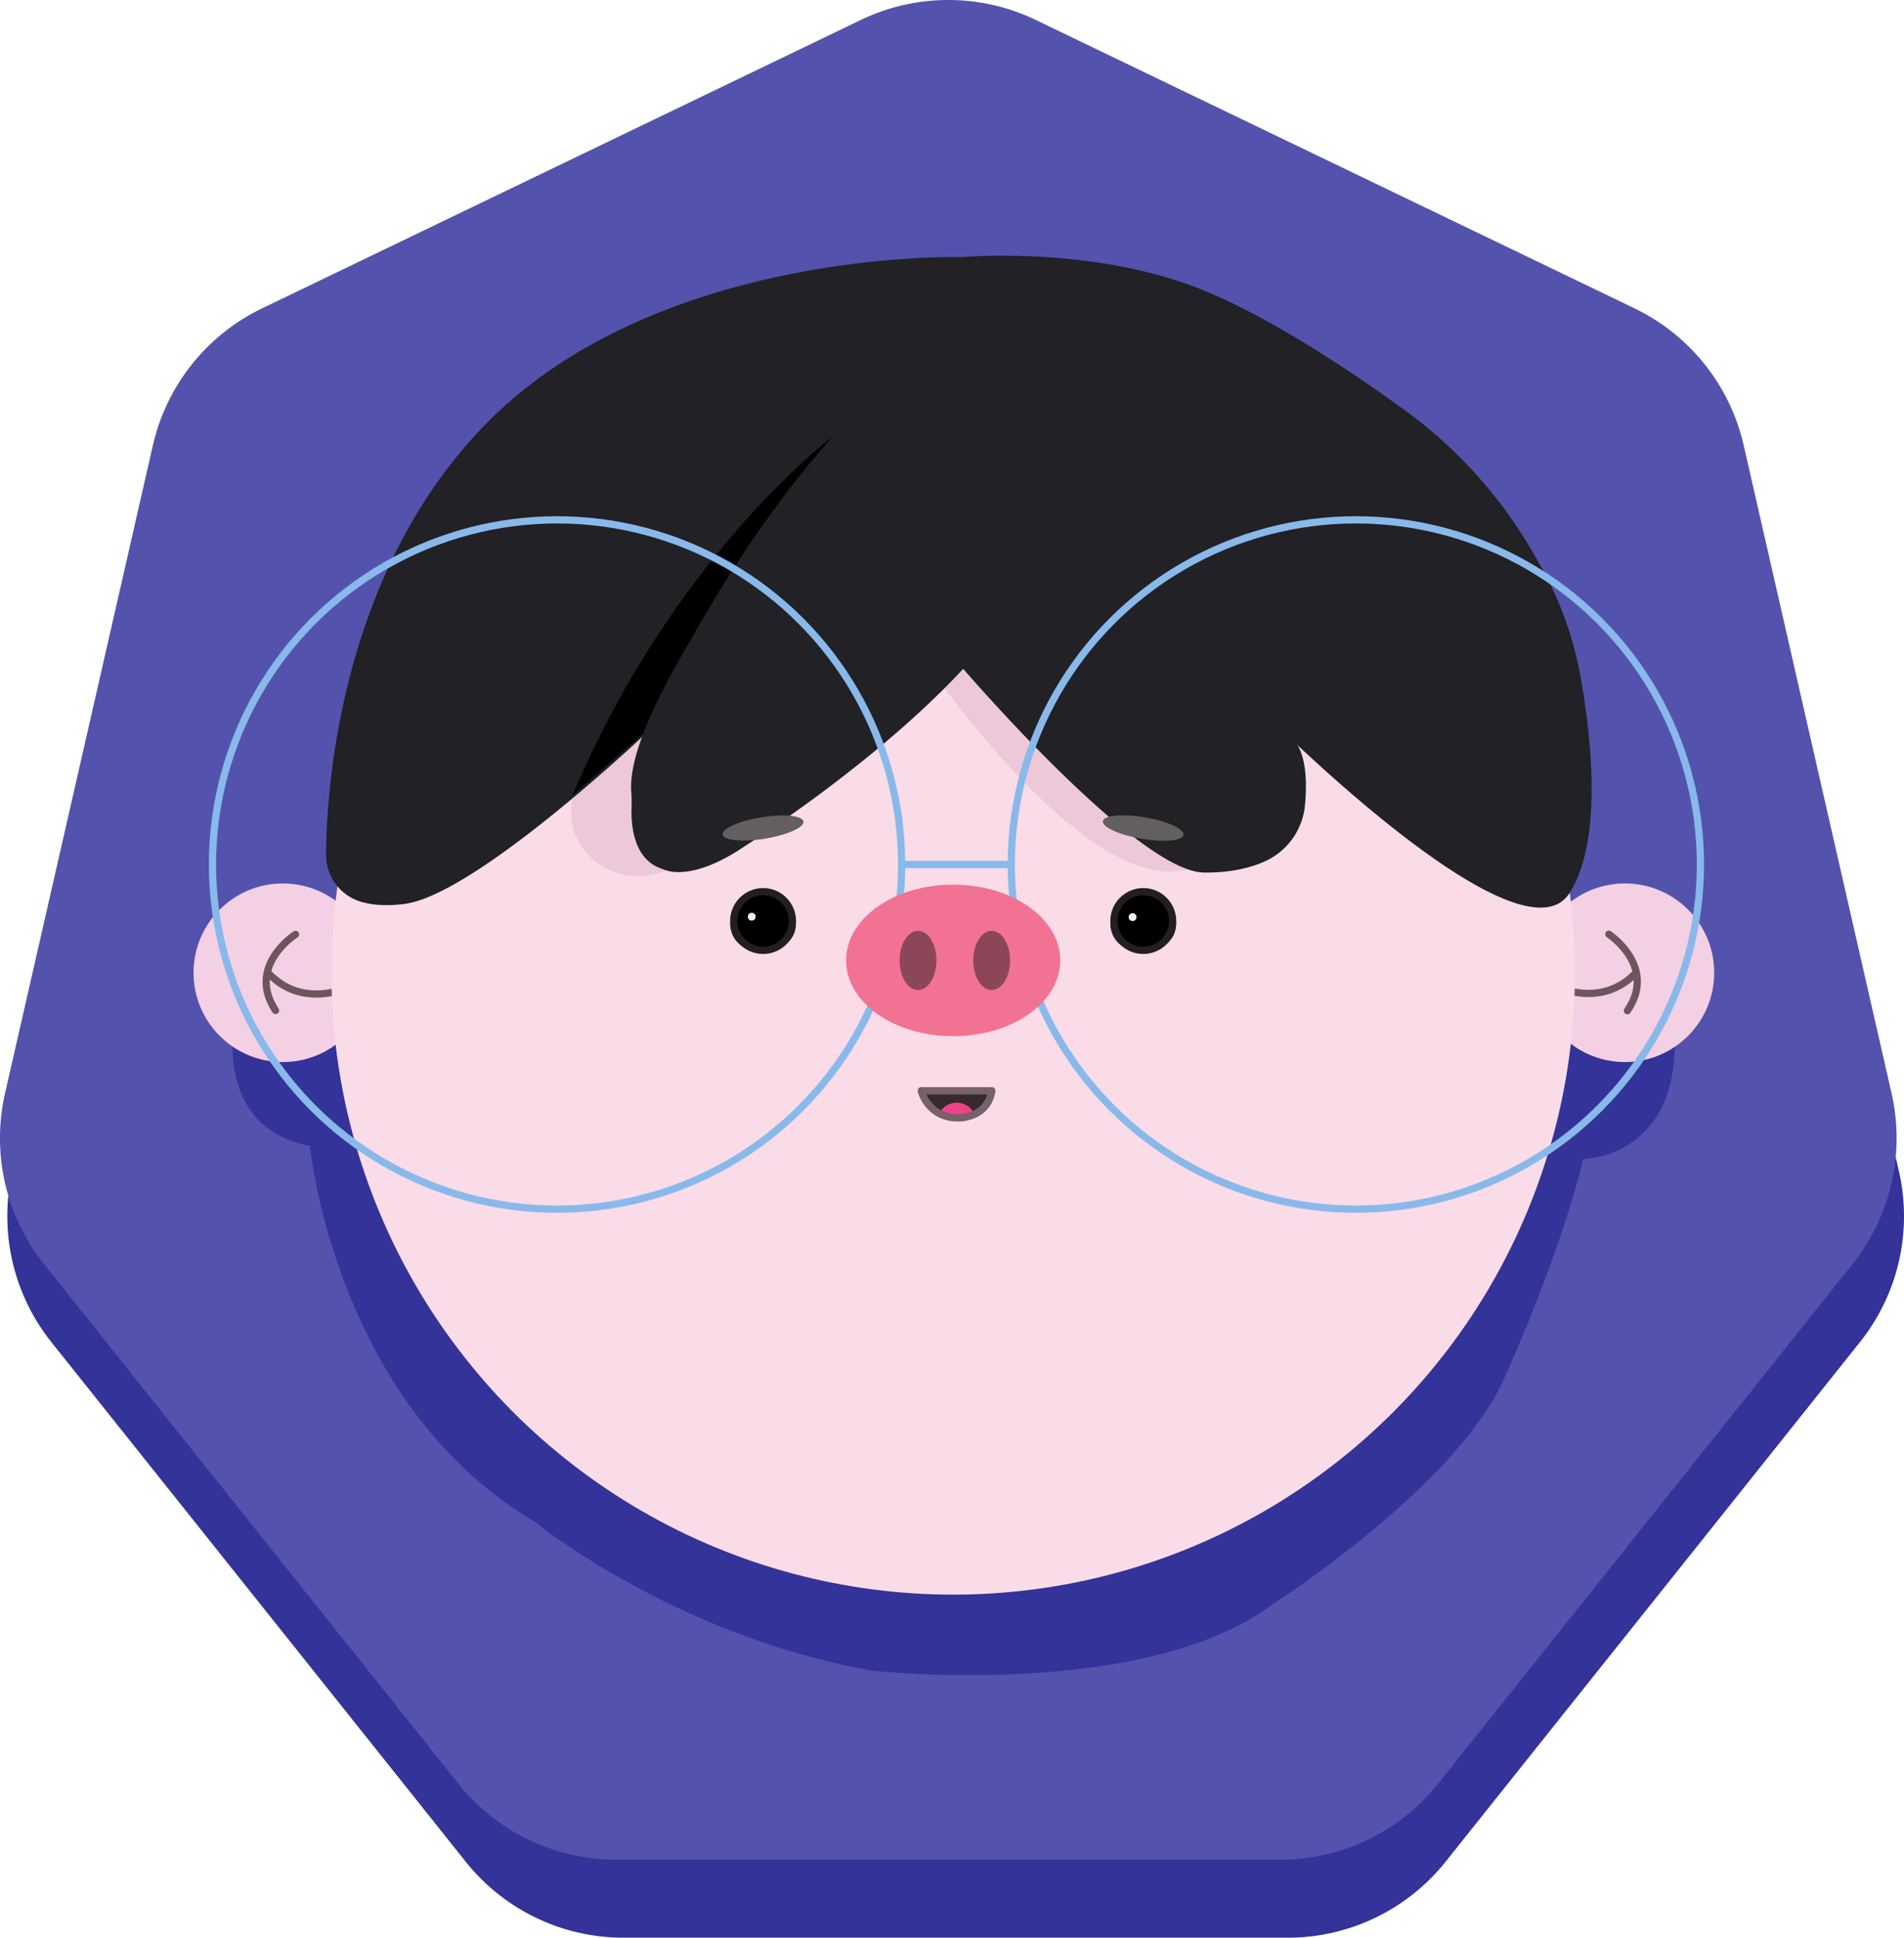 <svg id="abelavatar" xmlns="http://www.w3.org/2000/svg" viewBox="0 0 790.38 804.17">
  <title>Abel Hii</title>

  <g class="background">
    <path class="badge-shadow" d="M537.4,137,785.9,256.66a83.83,83.83,0,0,1,45.33,56.85L892.6,582.4a83.77,83.77,0,0,1-16.18,70.89l-172,215.63A83.78,83.78,0,0,1,639,900.47H363.14a83.76,83.76,0,0,1-65.5-31.55l-172-215.63a83.81,83.81,0,0,1-16.18-70.89l61.38-268.89a83.8,83.8,0,0,1,45.33-56.85L464.69,137A83.82,83.82,0,0,1,537.4,137Z" transform="translate(-104.32 -96.3)" style="fill: #339"/>
    <path class="badge" d="M534.33,104.6,782.82,224.26a83.82,83.82,0,0,1,45.34,56.85L889.53,550a83.81,83.81,0,0,1-16.18,70.89l-172,215.63a83.78,83.78,0,0,1-65.51,31.55H360.07a83.78,83.78,0,0,1-65.51-31.55l-172-215.63A83.81,83.81,0,0,1,106.42,550l61.37-268.89a83.82,83.82,0,0,1,45.34-56.85L461.62,104.6A83.75,83.75,0,0,1,534.33,104.6Z" transform="translate(-104.32 -96.3)" style="fill: #5353ad"/>
  </g>

  <g class="head">
    <g class="head-shadow shadow">
      <path d="M204,507s-17.46,55.77,29,64.89c0,0,10,106.81,93.6,156.16,0,0,57,46.65,139.24,61.52,0,0,113.39,12.84,167.1-27.72,0,0,68.35-43.56,92.68-87.12,3.56-6.37,26.75-58.75,35.86-97.43,0,0,49.78-.06,35.55-72.37S204,507,204,507Z" transform="translate(-104.32 -96.3)" style="fill: #339"/>
    </g>

    <g class="ears">
      <g class="left-ear">
        <circle cx="117.4" cy="403.7" r="37.06" style="fill: #f4d0e4"/>
        <path d="M256.15,502.69s-23.69,15.51-40.67-2.78" transform="translate(-104.32 -96.3)" style="fill: none;stroke: #6d555e;stroke-linecap: round;stroke-miterlimit: 10;stroke-width: 3px"/>
        <path d="M227,484.08s-20.54,13-8.3,31.6" transform="translate(-104.32 -96.3)" style="fill: none;stroke: #6d555e;stroke-linecap: round;stroke-miterlimit: 10;stroke-width: 3px"/>
      </g>
      <g class="right-ear">
        <circle cx="674.53" cy="403.7" r="37.06" style="fill: #f4d0e4"/>
        <path d="M742.69,502.06s23.4,15.95,40.72-2" transform="translate(-104.32 -96.3)" style="fill: none;stroke: #6d555e;stroke-linecap: round;stroke-miterlimit: 10;stroke-width: 3px"/>
        <path d="M772.16,484s20.3,13.38,7.72,31.75" transform="translate(-104.32 -96.3)" style="fill: none;stroke: #6d555e;stroke-linecap: round;stroke-miterlimit: 10;stroke-width: 3px"/>
      </g>
    </g>

    <circle class="face" cx="395.68" cy="403.7" r="258.09" style="fill: #f9dce7"/>

    <g class="hair">
      <path class="hair-shadow2 shadow" d="M493.05,377.19s57.77,82.8,98,80.75,29.67-22.18,29.67-22.18l-97.15-82.58Z" transform="translate(-104.32 -96.3)" style="fill: #edc8d9"/>
      <path class="hair-shadow1 shadow" d="M342.2,426.6c-5.45,22.18,17.12,39.78,38.23,31.06q1.59-.65,3.24-1.47s-24.43-.38-12-55.73Z" transform="translate(-104.32 -96.3)" style="fill: #edc8d9"/>
      <path class="main-hair" d="M640.06,402.53a11.93,11.93,0,0,1,1.91,2.1c19.72,18.53,96.78,89.27,113.9,62.27,13.66-21.53,9.21-63.38,4.66-89.17A146,146,0,0,0,745,333.23c-2-3.61-4.2-7.52-6.69-11.61a191.54,191.54,0,0,0-51.45-55.52c-20.6-14.92-52.13-36.12-80.21-48.19C560.12,197.9,503.74,203,503.74,203s-125.32-3.88-197.12,68.64C244,334.91,239.75,428.17,239.69,451a20.21,20.21,0,0,0,13.64,19.26c4.61,1.55,10.75,2.23,18.94,1.17,26.68-3.47,86.62-58.12,98.39-69.06C370.66,402.37,488.92,261,640.06,402.53Z" transform="translate(-104.32 -96.3)" style="fill: #212126"/>
      <path class="hair-shadow shadow" d="M371.7,400.46s28.26-66.64,78-122.75c0,0-66.16,49.74-107.73,148.75Z" transform="translate(-104.32 -96.3)"/>
      <path class="hair-fringe" d="M450.45,277.89s-86.82,106.86-84.1,146.91a59.46,59.46,0,0,1,.16,6.4c-.3,6.77.47,22,12.88,25.74,0,0,10.72,6.43,34.09-9.46,0,0,53.83-33.87,90.69-73.62,0,0,72.47,84.43,100,84.55,2.09,0,15,.36,26.21-5.1a28.51,28.51,0,0,0,15.67-23c.72-7.71.81-19-3.55-25.49a69.4,69.4,0,0,1-4.92-8.3c-8.74-18.2-38.58-75.92-84.48-119.27C497.92,225.11,450.45,277.89,450.45,277.89Z" transform="translate(-104.32 -96.3)" style="fill: #212126"/>
    </g>

    <g class="glasses">
      <circle cx="231.24" cy="358.78" r="143.04" style="fill: none;stroke: #88b9ea;stroke-miterlimit: 10;stroke-width: 3px"/>
      <circle cx="562.84" cy="358.78" r="143.04" style="fill: none;stroke: #88b9ea;stroke-miterlimit: 10;stroke-width: 3px"/>
      <line x1="419.8" y1="358.78" x2="374.28" y2="358.78" style="fill: none;stroke: #88b9ea;stroke-miterlimit: 10;stroke-width: 3px"/>
    </g>

    <g class="inner-face">
      
      <g class="nose">
        <ellipse class="nose-2" data-name="nose" cx="395.68" cy="398.59" rx="42.95" ry="29.95" style="fill: #f27293;stroke: #f27293;stroke-miterlimit: 10;stroke-width: 3px"/>
        <ellipse class="left-nostril" cx="381.09" cy="398.59" rx="7.64" ry="12.29" style="fill: #8c465a"/>
        <ellipse class="right-nostril" cx="411.65" cy="398.59" rx="7.64" ry="12.29" style="fill: #8c465a"/>
      </g>
      
      <path class="mouth" d="M516,549c-1.72,11.23-13.67,11.23-13.67,11.23-12.89,0-15.55-11.23-15.55-11.23" transform="translate(-104.32 -96.3)" style="fill: none;stroke: #6d555e;stroke-linecap: round;stroke-miterlimit: 10;stroke-width: 3px"/>
      
      <g class="open-mouth">
        <path class="open-mouth-black" d="M516,549c-1.72,11.23-13.67,11.23-13.67,11.23-12.89,0-15.55-11.23-15.55-11.23Z" transform="translate(-104.32 -96.3)" style="fill: #352a2e"/>
        <path class="open-mouth-tongue" d="M494.37,557.7a12.61,12.61,0,0,1,2-2,8.29,8.29,0,0,1,9.1-.72,6.1,6.1,0,0,1,2.85,3,18.78,18.78,0,0,1-7,1.28A20.23,20.23,0,0,1,494.37,557.7Z" transform="translate(-104.32 -96.3)" style="fill: #ee4289"/>
        <path class="open-mouth-outline" d="M516,549c-1.72,11.23-13.67,11.23-13.67,11.23-12.89,0-15.55-11.23-15.55-11.23Z" transform="translate(-104.32 -96.3)" style="fill: none;stroke: #77616a;stroke-linecap: round;stroke-linejoin: round;stroke-width: 3px"/>
      </g>
      
      <g class="eyes">
        <path class="left-eye2" d="M433.23,479.36c0,10.24-12.14,10.24-12.14,10.24-12.89,0-12.18-10.24-12.18-10.24" transform="translate(-104.32 -96.3)" style="fill: none;stroke: #231f20;stroke-miterlimit: 10;stroke-width: 3px"/>
        <g class="left-eye">
          <circle cx="316.77" cy="382.23" r="12.18" style="stroke: #231f20;stroke-miterlimit: 10;stroke-width: 3px"/>
          <circle cx="312.06" cy="380.44" r="1.62" style="fill: #efefef"/>
        </g>
        <path class="right-eye2" d="M591.08,479.36c0,10.24-12.15,10.24-12.15,10.24-12.89,0-12.18-10.24-12.18-10.24" transform="translate(-104.32 -96.3)" style="fill: none;stroke: #231f20;stroke-linecap: round;stroke-miterlimit: 10;stroke-width: 3px"/>
        <g class="right-eye">
          <circle cx="474.59" cy="382.23" r="12.18" style="stroke: #231f20;stroke-miterlimit: 10;stroke-width: 3px"/>
          <circle cx="470.15" cy="380.61" r="1.62" style="fill: #efefef"/>
        </g>
      </g>
      
      <g class="eyebrows">
        <ellipse class="eyebrow-left" cx="421.07" cy="439.95" rx="16.98" ry="4.5" transform="translate(-169.36 -23.16) rotate(-9.22)" style="fill: #635f5f"/>
        <ellipse class="eyebrow-right" cx="578.91" cy="439.95" rx="4.5" ry="16.98" transform="translate(-56.97 839.78) rotate(-80.26)" style="fill: #635f5f"/>
      </g>
    </g>
    
  </g>
</svg>
